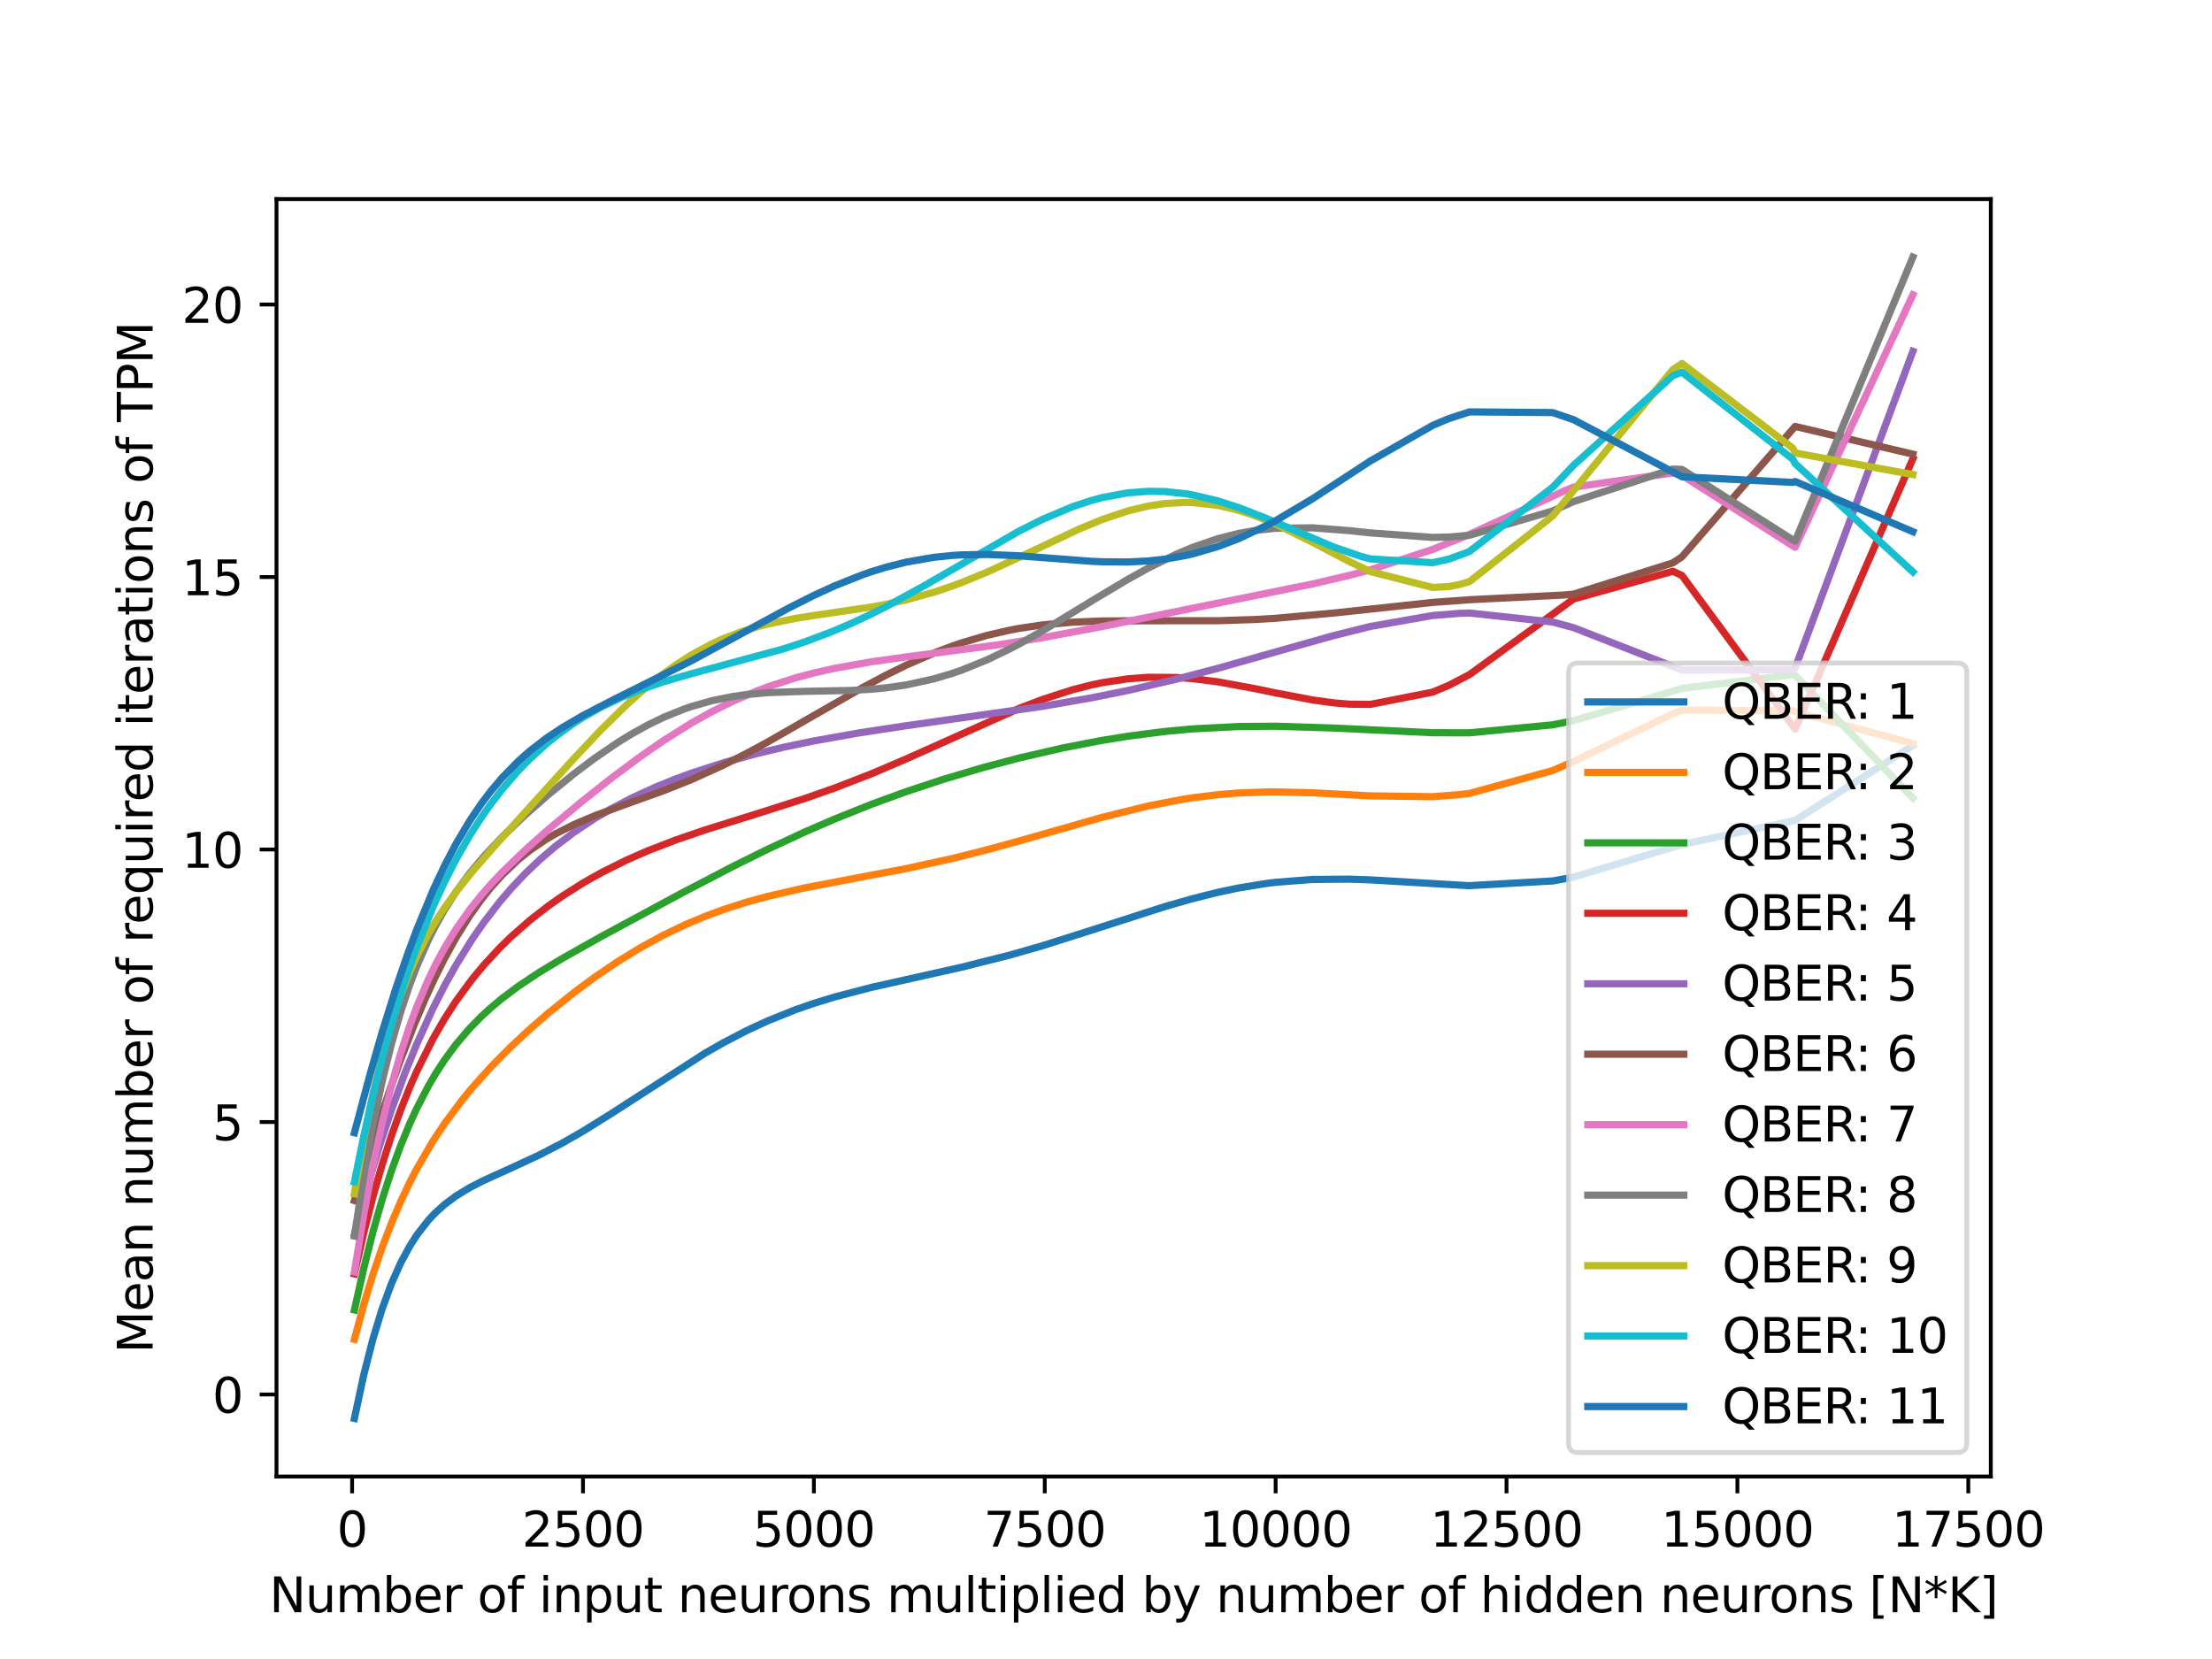 <?xml version="1.0" encoding="utf-8" standalone="no"?>
<!DOCTYPE svg PUBLIC "-//W3C//DTD SVG 1.1//EN"
  "http://www.w3.org/Graphics/SVG/1.1/DTD/svg11.dtd">
<svg xmlns:xlink="http://www.w3.org/1999/xlink" width="460.8pt" height="345.6pt" viewBox="0 0 460.8 345.6" xmlns="http://www.w3.org/2000/svg" version="1.1">
 <defs>
  <style type="text/css">*{stroke-linejoin: round; stroke-linecap: butt}</style>
 </defs>
 <g id="figure_1">
  <g id="patch_1">
   <path d="M 0 345.6 
L 460.8 345.6 
L 460.8 0 
L 0 0 
z
" style="fill: #ffffff"/>
  </g>
  <g id="axes_1">
   <g id="patch_2">
    <path d="M 57.6 307.584 
L 414.72 307.584 
L 414.72 41.472 
L 57.6 41.472 
z
" style="fill: #ffffff"/>
   </g>
   <g id="matplotlib.axis_1">
    <g id="xtick_1">
     <g id="line2d_1">
      <defs>
       <path id="m6488ae4b42" d="M 0 0 
L 0 3.5 
" style="stroke: #000000; stroke-width: 0.8"/>
      </defs>
      <g>
       <use xlink:href="#m6488ae4b42" x="73.352" y="307.584" style="stroke: #000000; stroke-width: 0.8"/>
      </g>
     </g>
     <g id="text_1">
      <!-- 0 -->
      <g transform="translate(70.171 322.182)scale(0.1 -0.1)">
       <defs>
        <path id="DejaVuSans-30" d="M 2034 4250 
Q 1547 4250 1301 3770 
Q 1056 3291 1056 2328 
Q 1056 1369 1301 889 
Q 1547 409 2034 409 
Q 2525 409 2770 889 
Q 3016 1369 3016 2328 
Q 3016 3291 2770 3770 
Q 2525 4250 2034 4250 
z
M 2034 4750 
Q 2819 4750 3233 4129 
Q 3647 3509 3647 2328 
Q 3647 1150 3233 529 
Q 2819 -91 2034 -91 
Q 1250 -91 836 529 
Q 422 1150 422 2328 
Q 422 3509 836 4129 
Q 1250 4750 2034 4750 
z
" transform="scale(0.016)"/>
       </defs>
       <use xlink:href="#DejaVuSans-30"/>
      </g>
     </g>
    </g>
    <g id="xtick_2">
     <g id="line2d_2">
      <g>
       <use xlink:href="#m6488ae4b42" x="121.449" y="307.584" style="stroke: #000000; stroke-width: 0.8"/>
      </g>
     </g>
     <g id="text_2">
      <!-- 2500 -->
      <g transform="translate(108.724 322.182)scale(0.1 -0.1)">
       <defs>
        <path id="DejaVuSans-32" d="M 1228 531 
L 3431 531 
L 3431 0 
L 469 0 
L 469 531 
Q 828 903 1448 1529 
Q 2069 2156 2228 2338 
Q 2531 2678 2651 2914 
Q 2772 3150 2772 3378 
Q 2772 3750 2511 3984 
Q 2250 4219 1831 4219 
Q 1534 4219 1204 4116 
Q 875 4013 500 3803 
L 500 4441 
Q 881 4594 1212 4672 
Q 1544 4750 1819 4750 
Q 2544 4750 2975 4387 
Q 3406 4025 3406 3419 
Q 3406 3131 3298 2873 
Q 3191 2616 2906 2266 
Q 2828 2175 2409 1742 
Q 1991 1309 1228 531 
z
" transform="scale(0.016)"/>
        <path id="DejaVuSans-35" d="M 691 4666 
L 3169 4666 
L 3169 4134 
L 1269 4134 
L 1269 2991 
Q 1406 3038 1543 3061 
Q 1681 3084 1819 3084 
Q 2600 3084 3056 2656 
Q 3513 2228 3513 1497 
Q 3513 744 3044 326 
Q 2575 -91 1722 -91 
Q 1428 -91 1123 -41 
Q 819 9 494 109 
L 494 744 
Q 775 591 1075 516 
Q 1375 441 1709 441 
Q 2250 441 2565 725 
Q 2881 1009 2881 1497 
Q 2881 1984 2565 2268 
Q 2250 2553 1709 2553 
Q 1456 2553 1204 2497 
Q 953 2441 691 2322 
L 691 4666 
z
" transform="scale(0.016)"/>
       </defs>
       <use xlink:href="#DejaVuSans-32"/>
       <use xlink:href="#DejaVuSans-35" x="63.623"/>
       <use xlink:href="#DejaVuSans-30" x="127.246"/>
       <use xlink:href="#DejaVuSans-30" x="190.869"/>
      </g>
     </g>
    </g>
    <g id="xtick_3">
     <g id="line2d_3">
      <g>
       <use xlink:href="#m6488ae4b42" x="169.546" y="307.584" style="stroke: #000000; stroke-width: 0.8"/>
      </g>
     </g>
     <g id="text_3">
      <!-- 5000 -->
      <g transform="translate(156.821 322.182)scale(0.1 -0.1)">
       <use xlink:href="#DejaVuSans-35"/>
       <use xlink:href="#DejaVuSans-30" x="63.623"/>
       <use xlink:href="#DejaVuSans-30" x="127.246"/>
       <use xlink:href="#DejaVuSans-30" x="190.869"/>
      </g>
     </g>
    </g>
    <g id="xtick_4">
     <g id="line2d_4">
      <g>
       <use xlink:href="#m6488ae4b42" x="217.643" y="307.584" style="stroke: #000000; stroke-width: 0.8"/>
      </g>
     </g>
     <g id="text_4">
      <!-- 7500 -->
      <g transform="translate(204.918 322.182)scale(0.1 -0.1)">
       <defs>
        <path id="DejaVuSans-37" d="M 525 4666 
L 3525 4666 
L 3525 4397 
L 1831 0 
L 1172 0 
L 2766 4134 
L 525 4134 
L 525 4666 
z
" transform="scale(0.016)"/>
       </defs>
       <use xlink:href="#DejaVuSans-37"/>
       <use xlink:href="#DejaVuSans-35" x="63.623"/>
       <use xlink:href="#DejaVuSans-30" x="127.246"/>
       <use xlink:href="#DejaVuSans-30" x="190.869"/>
      </g>
     </g>
    </g>
    <g id="xtick_5">
     <g id="line2d_5">
      <g>
       <use xlink:href="#m6488ae4b42" x="265.74" y="307.584" style="stroke: #000000; stroke-width: 0.8"/>
      </g>
     </g>
     <g id="text_5">
      <!-- 10000 -->
      <g transform="translate(249.833 322.182)scale(0.1 -0.1)">
       <defs>
        <path id="DejaVuSans-31" d="M 794 531 
L 1825 531 
L 1825 4091 
L 703 3866 
L 703 4441 
L 1819 4666 
L 2450 4666 
L 2450 531 
L 3481 531 
L 3481 0 
L 794 0 
L 794 531 
z
" transform="scale(0.016)"/>
       </defs>
       <use xlink:href="#DejaVuSans-31"/>
       <use xlink:href="#DejaVuSans-30" x="63.623"/>
       <use xlink:href="#DejaVuSans-30" x="127.246"/>
       <use xlink:href="#DejaVuSans-30" x="190.869"/>
       <use xlink:href="#DejaVuSans-30" x="254.492"/>
      </g>
     </g>
    </g>
    <g id="xtick_6">
     <g id="line2d_6">
      <g>
       <use xlink:href="#m6488ae4b42" x="313.837" y="307.584" style="stroke: #000000; stroke-width: 0.8"/>
      </g>
     </g>
     <g id="text_6">
      <!-- 12500 -->
      <g transform="translate(297.93 322.182)scale(0.1 -0.1)">
       <use xlink:href="#DejaVuSans-31"/>
       <use xlink:href="#DejaVuSans-32" x="63.623"/>
       <use xlink:href="#DejaVuSans-35" x="127.246"/>
       <use xlink:href="#DejaVuSans-30" x="190.869"/>
       <use xlink:href="#DejaVuSans-30" x="254.492"/>
      </g>
     </g>
    </g>
    <g id="xtick_7">
     <g id="line2d_7">
      <g>
       <use xlink:href="#m6488ae4b42" x="361.934" y="307.584" style="stroke: #000000; stroke-width: 0.8"/>
      </g>
     </g>
     <g id="text_7">
      <!-- 15000 -->
      <g transform="translate(346.027 322.182)scale(0.1 -0.1)">
       <use xlink:href="#DejaVuSans-31"/>
       <use xlink:href="#DejaVuSans-35" x="63.623"/>
       <use xlink:href="#DejaVuSans-30" x="127.246"/>
       <use xlink:href="#DejaVuSans-30" x="190.869"/>
       <use xlink:href="#DejaVuSans-30" x="254.492"/>
      </g>
     </g>
    </g>
    <g id="xtick_8">
     <g id="line2d_8">
      <g>
       <use xlink:href="#m6488ae4b42" x="410.031" y="307.584" style="stroke: #000000; stroke-width: 0.8"/>
      </g>
     </g>
     <g id="text_8">
      <!-- 17500 -->
      <g transform="translate(394.124 322.182)scale(0.1 -0.1)">
       <use xlink:href="#DejaVuSans-31"/>
       <use xlink:href="#DejaVuSans-37" x="63.623"/>
       <use xlink:href="#DejaVuSans-35" x="127.246"/>
       <use xlink:href="#DejaVuSans-30" x="190.869"/>
       <use xlink:href="#DejaVuSans-30" x="254.492"/>
      </g>
     </g>
    </g>
    <g id="text_9">
     <!-- Number of input neurons multiplied by number of hidden neurons [N*K] -->
     <g transform="translate(56.103 335.861)scale(0.1 -0.1)">
      <defs>
       <path id="DejaVuSans-4e" d="M 628 4666 
L 1478 4666 
L 3547 763 
L 3547 4666 
L 4159 4666 
L 4159 0 
L 3309 0 
L 1241 3903 
L 1241 0 
L 628 0 
L 628 4666 
z
" transform="scale(0.016)"/>
       <path id="DejaVuSans-75" d="M 544 1381 
L 544 3500 
L 1119 3500 
L 1119 1403 
Q 1119 906 1312 657 
Q 1506 409 1894 409 
Q 2359 409 2629 706 
Q 2900 1003 2900 1516 
L 2900 3500 
L 3475 3500 
L 3475 0 
L 2900 0 
L 2900 538 
Q 2691 219 2414 64 
Q 2138 -91 1772 -91 
Q 1169 -91 856 284 
Q 544 659 544 1381 
z
M 1991 3584 
L 1991 3584 
z
" transform="scale(0.016)"/>
       <path id="DejaVuSans-6d" d="M 3328 2828 
Q 3544 3216 3844 3400 
Q 4144 3584 4550 3584 
Q 5097 3584 5394 3201 
Q 5691 2819 5691 2113 
L 5691 0 
L 5113 0 
L 5113 2094 
Q 5113 2597 4934 2840 
Q 4756 3084 4391 3084 
Q 3944 3084 3684 2787 
Q 3425 2491 3425 1978 
L 3425 0 
L 2847 0 
L 2847 2094 
Q 2847 2600 2669 2842 
Q 2491 3084 2119 3084 
Q 1678 3084 1418 2786 
Q 1159 2488 1159 1978 
L 1159 0 
L 581 0 
L 581 3500 
L 1159 3500 
L 1159 2956 
Q 1356 3278 1631 3431 
Q 1906 3584 2284 3584 
Q 2666 3584 2933 3390 
Q 3200 3197 3328 2828 
z
" transform="scale(0.016)"/>
       <path id="DejaVuSans-62" d="M 3116 1747 
Q 3116 2381 2855 2742 
Q 2594 3103 2138 3103 
Q 1681 3103 1420 2742 
Q 1159 2381 1159 1747 
Q 1159 1113 1420 752 
Q 1681 391 2138 391 
Q 2594 391 2855 752 
Q 3116 1113 3116 1747 
z
M 1159 2969 
Q 1341 3281 1617 3432 
Q 1894 3584 2278 3584 
Q 2916 3584 3314 3078 
Q 3713 2572 3713 1747 
Q 3713 922 3314 415 
Q 2916 -91 2278 -91 
Q 1894 -91 1617 61 
Q 1341 213 1159 525 
L 1159 0 
L 581 0 
L 581 4863 
L 1159 4863 
L 1159 2969 
z
" transform="scale(0.016)"/>
       <path id="DejaVuSans-65" d="M 3597 1894 
L 3597 1613 
L 953 1613 
Q 991 1019 1311 708 
Q 1631 397 2203 397 
Q 2534 397 2845 478 
Q 3156 559 3463 722 
L 3463 178 
Q 3153 47 2828 -22 
Q 2503 -91 2169 -91 
Q 1331 -91 842 396 
Q 353 884 353 1716 
Q 353 2575 817 3079 
Q 1281 3584 2069 3584 
Q 2775 3584 3186 3129 
Q 3597 2675 3597 1894 
z
M 3022 2063 
Q 3016 2534 2758 2815 
Q 2500 3097 2075 3097 
Q 1594 3097 1305 2825 
Q 1016 2553 972 2059 
L 3022 2063 
z
" transform="scale(0.016)"/>
       <path id="DejaVuSans-72" d="M 2631 2963 
Q 2534 3019 2420 3045 
Q 2306 3072 2169 3072 
Q 1681 3072 1420 2755 
Q 1159 2438 1159 1844 
L 1159 0 
L 581 0 
L 581 3500 
L 1159 3500 
L 1159 2956 
Q 1341 3275 1631 3429 
Q 1922 3584 2338 3584 
Q 2397 3584 2469 3576 
Q 2541 3569 2628 3553 
L 2631 2963 
z
" transform="scale(0.016)"/>
       <path id="DejaVuSans-20" transform="scale(0.016)"/>
       <path id="DejaVuSans-6f" d="M 1959 3097 
Q 1497 3097 1228 2736 
Q 959 2375 959 1747 
Q 959 1119 1226 758 
Q 1494 397 1959 397 
Q 2419 397 2687 759 
Q 2956 1122 2956 1747 
Q 2956 2369 2687 2733 
Q 2419 3097 1959 3097 
z
M 1959 3584 
Q 2709 3584 3137 3096 
Q 3566 2609 3566 1747 
Q 3566 888 3137 398 
Q 2709 -91 1959 -91 
Q 1206 -91 779 398 
Q 353 888 353 1747 
Q 353 2609 779 3096 
Q 1206 3584 1959 3584 
z
" transform="scale(0.016)"/>
       <path id="DejaVuSans-66" d="M 2375 4863 
L 2375 4384 
L 1825 4384 
Q 1516 4384 1395 4259 
Q 1275 4134 1275 3809 
L 1275 3500 
L 2222 3500 
L 2222 3053 
L 1275 3053 
L 1275 0 
L 697 0 
L 697 3053 
L 147 3053 
L 147 3500 
L 697 3500 
L 697 3744 
Q 697 4328 969 4595 
Q 1241 4863 1831 4863 
L 2375 4863 
z
" transform="scale(0.016)"/>
       <path id="DejaVuSans-69" d="M 603 3500 
L 1178 3500 
L 1178 0 
L 603 0 
L 603 3500 
z
M 603 4863 
L 1178 4863 
L 1178 4134 
L 603 4134 
L 603 4863 
z
" transform="scale(0.016)"/>
       <path id="DejaVuSans-6e" d="M 3513 2113 
L 3513 0 
L 2938 0 
L 2938 2094 
Q 2938 2591 2744 2837 
Q 2550 3084 2163 3084 
Q 1697 3084 1428 2787 
Q 1159 2491 1159 1978 
L 1159 0 
L 581 0 
L 581 3500 
L 1159 3500 
L 1159 2956 
Q 1366 3272 1645 3428 
Q 1925 3584 2291 3584 
Q 2894 3584 3203 3211 
Q 3513 2838 3513 2113 
z
" transform="scale(0.016)"/>
       <path id="DejaVuSans-70" d="M 1159 525 
L 1159 -1331 
L 581 -1331 
L 581 3500 
L 1159 3500 
L 1159 2969 
Q 1341 3281 1617 3432 
Q 1894 3584 2278 3584 
Q 2916 3584 3314 3078 
Q 3713 2572 3713 1747 
Q 3713 922 3314 415 
Q 2916 -91 2278 -91 
Q 1894 -91 1617 61 
Q 1341 213 1159 525 
z
M 3116 1747 
Q 3116 2381 2855 2742 
Q 2594 3103 2138 3103 
Q 1681 3103 1420 2742 
Q 1159 2381 1159 1747 
Q 1159 1113 1420 752 
Q 1681 391 2138 391 
Q 2594 391 2855 752 
Q 3116 1113 3116 1747 
z
" transform="scale(0.016)"/>
       <path id="DejaVuSans-74" d="M 1172 4494 
L 1172 3500 
L 2356 3500 
L 2356 3053 
L 1172 3053 
L 1172 1153 
Q 1172 725 1289 603 
Q 1406 481 1766 481 
L 2356 481 
L 2356 0 
L 1766 0 
Q 1100 0 847 248 
Q 594 497 594 1153 
L 594 3053 
L 172 3053 
L 172 3500 
L 594 3500 
L 594 4494 
L 1172 4494 
z
" transform="scale(0.016)"/>
       <path id="DejaVuSans-73" d="M 2834 3397 
L 2834 2853 
Q 2591 2978 2328 3040 
Q 2066 3103 1784 3103 
Q 1356 3103 1142 2972 
Q 928 2841 928 2578 
Q 928 2378 1081 2264 
Q 1234 2150 1697 2047 
L 1894 2003 
Q 2506 1872 2764 1633 
Q 3022 1394 3022 966 
Q 3022 478 2636 193 
Q 2250 -91 1575 -91 
Q 1294 -91 989 -36 
Q 684 19 347 128 
L 347 722 
Q 666 556 975 473 
Q 1284 391 1588 391 
Q 1994 391 2212 530 
Q 2431 669 2431 922 
Q 2431 1156 2273 1281 
Q 2116 1406 1581 1522 
L 1381 1569 
Q 847 1681 609 1914 
Q 372 2147 372 2553 
Q 372 3047 722 3315 
Q 1072 3584 1716 3584 
Q 2034 3584 2315 3537 
Q 2597 3491 2834 3397 
z
" transform="scale(0.016)"/>
       <path id="DejaVuSans-6c" d="M 603 4863 
L 1178 4863 
L 1178 0 
L 603 0 
L 603 4863 
z
" transform="scale(0.016)"/>
       <path id="DejaVuSans-64" d="M 2906 2969 
L 2906 4863 
L 3481 4863 
L 3481 0 
L 2906 0 
L 2906 525 
Q 2725 213 2448 61 
Q 2172 -91 1784 -91 
Q 1150 -91 751 415 
Q 353 922 353 1747 
Q 353 2572 751 3078 
Q 1150 3584 1784 3584 
Q 2172 3584 2448 3432 
Q 2725 3281 2906 2969 
z
M 947 1747 
Q 947 1113 1208 752 
Q 1469 391 1925 391 
Q 2381 391 2643 752 
Q 2906 1113 2906 1747 
Q 2906 2381 2643 2742 
Q 2381 3103 1925 3103 
Q 1469 3103 1208 2742 
Q 947 2381 947 1747 
z
" transform="scale(0.016)"/>
       <path id="DejaVuSans-79" d="M 2059 -325 
Q 1816 -950 1584 -1140 
Q 1353 -1331 966 -1331 
L 506 -1331 
L 506 -850 
L 844 -850 
Q 1081 -850 1212 -737 
Q 1344 -625 1503 -206 
L 1606 56 
L 191 3500 
L 800 3500 
L 1894 763 
L 2988 3500 
L 3597 3500 
L 2059 -325 
z
" transform="scale(0.016)"/>
       <path id="DejaVuSans-68" d="M 3513 2113 
L 3513 0 
L 2938 0 
L 2938 2094 
Q 2938 2591 2744 2837 
Q 2550 3084 2163 3084 
Q 1697 3084 1428 2787 
Q 1159 2491 1159 1978 
L 1159 0 
L 581 0 
L 581 4863 
L 1159 4863 
L 1159 2956 
Q 1366 3272 1645 3428 
Q 1925 3584 2291 3584 
Q 2894 3584 3203 3211 
Q 3513 2838 3513 2113 
z
" transform="scale(0.016)"/>
       <path id="DejaVuSans-5b" d="M 550 4863 
L 1875 4863 
L 1875 4416 
L 1125 4416 
L 1125 -397 
L 1875 -397 
L 1875 -844 
L 550 -844 
L 550 4863 
z
" transform="scale(0.016)"/>
       <path id="DejaVuSans-2a" d="M 3009 3897 
L 1888 3291 
L 3009 2681 
L 2828 2375 
L 1778 3009 
L 1778 1831 
L 1422 1831 
L 1422 3009 
L 372 2375 
L 191 2681 
L 1313 3291 
L 191 3897 
L 372 4206 
L 1422 3572 
L 1422 4750 
L 1778 4750 
L 1778 3572 
L 2828 4206 
L 3009 3897 
z
" transform="scale(0.016)"/>
       <path id="DejaVuSans-4b" d="M 628 4666 
L 1259 4666 
L 1259 2694 
L 3353 4666 
L 4166 4666 
L 1850 2491 
L 4331 0 
L 3500 0 
L 1259 2247 
L 1259 0 
L 628 0 
L 628 4666 
z
" transform="scale(0.016)"/>
       <path id="DejaVuSans-5d" d="M 1947 4863 
L 1947 -844 
L 622 -844 
L 622 -397 
L 1369 -397 
L 1369 4416 
L 622 4416 
L 622 4863 
L 1947 4863 
z
" transform="scale(0.016)"/>
      </defs>
      <use xlink:href="#DejaVuSans-4e"/>
      <use xlink:href="#DejaVuSans-75" x="74.805"/>
      <use xlink:href="#DejaVuSans-6d" x="138.184"/>
      <use xlink:href="#DejaVuSans-62" x="235.596"/>
      <use xlink:href="#DejaVuSans-65" x="299.072"/>
      <use xlink:href="#DejaVuSans-72" x="360.596"/>
      <use xlink:href="#DejaVuSans-20" x="401.709"/>
      <use xlink:href="#DejaVuSans-6f" x="433.496"/>
      <use xlink:href="#DejaVuSans-66" x="494.678"/>
      <use xlink:href="#DejaVuSans-20" x="529.883"/>
      <use xlink:href="#DejaVuSans-69" x="561.67"/>
      <use xlink:href="#DejaVuSans-6e" x="589.453"/>
      <use xlink:href="#DejaVuSans-70" x="652.832"/>
      <use xlink:href="#DejaVuSans-75" x="716.309"/>
      <use xlink:href="#DejaVuSans-74" x="779.688"/>
      <use xlink:href="#DejaVuSans-20" x="818.896"/>
      <use xlink:href="#DejaVuSans-6e" x="850.684"/>
      <use xlink:href="#DejaVuSans-65" x="914.062"/>
      <use xlink:href="#DejaVuSans-75" x="975.586"/>
      <use xlink:href="#DejaVuSans-72" x="1038.965"/>
      <use xlink:href="#DejaVuSans-6f" x="1077.828"/>
      <use xlink:href="#DejaVuSans-6e" x="1139.01"/>
      <use xlink:href="#DejaVuSans-73" x="1202.389"/>
      <use xlink:href="#DejaVuSans-20" x="1254.488"/>
      <use xlink:href="#DejaVuSans-6d" x="1286.275"/>
      <use xlink:href="#DejaVuSans-75" x="1383.688"/>
      <use xlink:href="#DejaVuSans-6c" x="1447.066"/>
      <use xlink:href="#DejaVuSans-74" x="1474.85"/>
      <use xlink:href="#DejaVuSans-69" x="1514.059"/>
      <use xlink:href="#DejaVuSans-70" x="1541.842"/>
      <use xlink:href="#DejaVuSans-6c" x="1605.318"/>
      <use xlink:href="#DejaVuSans-69" x="1633.102"/>
      <use xlink:href="#DejaVuSans-65" x="1660.885"/>
      <use xlink:href="#DejaVuSans-64" x="1722.408"/>
      <use xlink:href="#DejaVuSans-20" x="1785.885"/>
      <use xlink:href="#DejaVuSans-62" x="1817.672"/>
      <use xlink:href="#DejaVuSans-79" x="1881.148"/>
      <use xlink:href="#DejaVuSans-20" x="1940.328"/>
      <use xlink:href="#DejaVuSans-6e" x="1972.115"/>
      <use xlink:href="#DejaVuSans-75" x="2035.494"/>
      <use xlink:href="#DejaVuSans-6d" x="2098.873"/>
      <use xlink:href="#DejaVuSans-62" x="2196.285"/>
      <use xlink:href="#DejaVuSans-65" x="2259.762"/>
      <use xlink:href="#DejaVuSans-72" x="2321.285"/>
      <use xlink:href="#DejaVuSans-20" x="2362.398"/>
      <use xlink:href="#DejaVuSans-6f" x="2394.186"/>
      <use xlink:href="#DejaVuSans-66" x="2455.367"/>
      <use xlink:href="#DejaVuSans-20" x="2490.572"/>
      <use xlink:href="#DejaVuSans-68" x="2522.359"/>
      <use xlink:href="#DejaVuSans-69" x="2585.738"/>
      <use xlink:href="#DejaVuSans-64" x="2613.521"/>
      <use xlink:href="#DejaVuSans-64" x="2676.998"/>
      <use xlink:href="#DejaVuSans-65" x="2740.475"/>
      <use xlink:href="#DejaVuSans-6e" x="2801.998"/>
      <use xlink:href="#DejaVuSans-20" x="2865.377"/>
      <use xlink:href="#DejaVuSans-6e" x="2897.164"/>
      <use xlink:href="#DejaVuSans-65" x="2960.543"/>
      <use xlink:href="#DejaVuSans-75" x="3022.066"/>
      <use xlink:href="#DejaVuSans-72" x="3085.445"/>
      <use xlink:href="#DejaVuSans-6f" x="3124.309"/>
      <use xlink:href="#DejaVuSans-6e" x="3185.49"/>
      <use xlink:href="#DejaVuSans-73" x="3248.869"/>
      <use xlink:href="#DejaVuSans-20" x="3300.969"/>
      <use xlink:href="#DejaVuSans-5b" x="3332.756"/>
      <use xlink:href="#DejaVuSans-4e" x="3371.77"/>
      <use xlink:href="#DejaVuSans-2a" x="3446.574"/>
      <use xlink:href="#DejaVuSans-4b" x="3496.574"/>
      <use xlink:href="#DejaVuSans-5d" x="3562.15"/>
     </g>
    </g>
   </g>
   <g id="matplotlib.axis_2">
    <g id="ytick_1">
     <g id="line2d_9">
      <defs>
       <path id="m700d45d0ad" d="M 0 0 
L -3.5 0 
" style="stroke: #000000; stroke-width: 0.8"/>
      </defs>
      <g>
       <use xlink:href="#m700d45d0ad" x="57.6" y="290.498" style="stroke: #000000; stroke-width: 0.8"/>
      </g>
     </g>
     <g id="text_10">
      <!-- 0 -->
      <g transform="translate(44.237 294.297)scale(0.1 -0.1)">
       <use xlink:href="#DejaVuSans-30"/>
      </g>
     </g>
    </g>
    <g id="ytick_2">
     <g id="line2d_10">
      <g>
       <use xlink:href="#m700d45d0ad" x="57.6" y="233.734" style="stroke: #000000; stroke-width: 0.8"/>
      </g>
     </g>
     <g id="text_11">
      <!-- 5 -->
      <g transform="translate(44.237 237.533)scale(0.1 -0.1)">
       <use xlink:href="#DejaVuSans-35"/>
      </g>
     </g>
    </g>
    <g id="ytick_3">
     <g id="line2d_11">
      <g>
       <use xlink:href="#m700d45d0ad" x="57.6" y="176.969" style="stroke: #000000; stroke-width: 0.8"/>
      </g>
     </g>
     <g id="text_12">
      <!-- 10 -->
      <g transform="translate(37.875 180.768)scale(0.1 -0.1)">
       <use xlink:href="#DejaVuSans-31"/>
       <use xlink:href="#DejaVuSans-30" x="63.623"/>
      </g>
     </g>
    </g>
    <g id="ytick_4">
     <g id="line2d_12">
      <g>
       <use xlink:href="#m700d45d0ad" x="57.6" y="120.205" style="stroke: #000000; stroke-width: 0.8"/>
      </g>
     </g>
     <g id="text_13">
      <!-- 15 -->
      <g transform="translate(37.875 124.004)scale(0.1 -0.1)">
       <use xlink:href="#DejaVuSans-31"/>
       <use xlink:href="#DejaVuSans-35" x="63.623"/>
      </g>
     </g>
    </g>
    <g id="ytick_5">
     <g id="line2d_13">
      <g>
       <use xlink:href="#m700d45d0ad" x="57.6" y="63.44" style="stroke: #000000; stroke-width: 0.8"/>
      </g>
     </g>
     <g id="text_14">
      <!-- 20 -->
      <g transform="translate(37.875 67.239)scale(0.1 -0.1)">
       <use xlink:href="#DejaVuSans-32"/>
       <use xlink:href="#DejaVuSans-30" x="63.623"/>
      </g>
     </g>
    </g>
    <g id="text_15">
     <!-- Mean number of required iterations of TPM -->
     <g transform="translate(31.795 281.894)rotate(-90)scale(0.1 -0.1)">
      <defs>
       <path id="DejaVuSans-4d" d="M 628 4666 
L 1569 4666 
L 2759 1491 
L 3956 4666 
L 4897 4666 
L 4897 0 
L 4281 0 
L 4281 4097 
L 3078 897 
L 2444 897 
L 1241 4097 
L 1241 0 
L 628 0 
L 628 4666 
z
" transform="scale(0.016)"/>
       <path id="DejaVuSans-61" d="M 2194 1759 
Q 1497 1759 1228 1600 
Q 959 1441 959 1056 
Q 959 750 1161 570 
Q 1363 391 1709 391 
Q 2188 391 2477 730 
Q 2766 1069 2766 1631 
L 2766 1759 
L 2194 1759 
z
M 3341 1997 
L 3341 0 
L 2766 0 
L 2766 531 
Q 2569 213 2275 61 
Q 1981 -91 1556 -91 
Q 1019 -91 701 211 
Q 384 513 384 1019 
Q 384 1609 779 1909 
Q 1175 2209 1959 2209 
L 2766 2209 
L 2766 2266 
Q 2766 2663 2505 2880 
Q 2244 3097 1772 3097 
Q 1472 3097 1187 3025 
Q 903 2953 641 2809 
L 641 3341 
Q 956 3463 1253 3523 
Q 1550 3584 1831 3584 
Q 2591 3584 2966 3190 
Q 3341 2797 3341 1997 
z
" transform="scale(0.016)"/>
       <path id="DejaVuSans-71" d="M 947 1747 
Q 947 1113 1208 752 
Q 1469 391 1925 391 
Q 2381 391 2643 752 
Q 2906 1113 2906 1747 
Q 2906 2381 2643 2742 
Q 2381 3103 1925 3103 
Q 1469 3103 1208 2742 
Q 947 2381 947 1747 
z
M 2906 525 
Q 2725 213 2448 61 
Q 2172 -91 1784 -91 
Q 1150 -91 751 415 
Q 353 922 353 1747 
Q 353 2572 751 3078 
Q 1150 3584 1784 3584 
Q 2172 3584 2448 3432 
Q 2725 3281 2906 2969 
L 2906 3500 
L 3481 3500 
L 3481 -1331 
L 2906 -1331 
L 2906 525 
z
" transform="scale(0.016)"/>
       <path id="DejaVuSans-54" d="M -19 4666 
L 3928 4666 
L 3928 4134 
L 2272 4134 
L 2272 0 
L 1638 0 
L 1638 4134 
L -19 4134 
L -19 4666 
z
" transform="scale(0.016)"/>
       <path id="DejaVuSans-50" d="M 1259 4147 
L 1259 2394 
L 2053 2394 
Q 2494 2394 2734 2622 
Q 2975 2850 2975 3272 
Q 2975 3691 2734 3919 
Q 2494 4147 2053 4147 
L 1259 4147 
z
M 628 4666 
L 2053 4666 
Q 2838 4666 3239 4311 
Q 3641 3956 3641 3272 
Q 3641 2581 3239 2228 
Q 2838 1875 2053 1875 
L 1259 1875 
L 1259 0 
L 628 0 
L 628 4666 
z
" transform="scale(0.016)"/>
      </defs>
      <use xlink:href="#DejaVuSans-4d"/>
      <use xlink:href="#DejaVuSans-65" x="86.279"/>
      <use xlink:href="#DejaVuSans-61" x="147.803"/>
      <use xlink:href="#DejaVuSans-6e" x="209.082"/>
      <use xlink:href="#DejaVuSans-20" x="272.461"/>
      <use xlink:href="#DejaVuSans-6e" x="304.248"/>
      <use xlink:href="#DejaVuSans-75" x="367.627"/>
      <use xlink:href="#DejaVuSans-6d" x="431.006"/>
      <use xlink:href="#DejaVuSans-62" x="528.418"/>
      <use xlink:href="#DejaVuSans-65" x="591.895"/>
      <use xlink:href="#DejaVuSans-72" x="653.418"/>
      <use xlink:href="#DejaVuSans-20" x="694.531"/>
      <use xlink:href="#DejaVuSans-6f" x="726.318"/>
      <use xlink:href="#DejaVuSans-66" x="787.5"/>
      <use xlink:href="#DejaVuSans-20" x="822.705"/>
      <use xlink:href="#DejaVuSans-72" x="854.492"/>
      <use xlink:href="#DejaVuSans-65" x="893.355"/>
      <use xlink:href="#DejaVuSans-71" x="954.879"/>
      <use xlink:href="#DejaVuSans-75" x="1018.355"/>
      <use xlink:href="#DejaVuSans-69" x="1081.734"/>
      <use xlink:href="#DejaVuSans-72" x="1109.518"/>
      <use xlink:href="#DejaVuSans-65" x="1148.381"/>
      <use xlink:href="#DejaVuSans-64" x="1209.904"/>
      <use xlink:href="#DejaVuSans-20" x="1273.381"/>
      <use xlink:href="#DejaVuSans-69" x="1305.168"/>
      <use xlink:href="#DejaVuSans-74" x="1332.951"/>
      <use xlink:href="#DejaVuSans-65" x="1372.16"/>
      <use xlink:href="#DejaVuSans-72" x="1433.684"/>
      <use xlink:href="#DejaVuSans-61" x="1474.797"/>
      <use xlink:href="#DejaVuSans-74" x="1536.076"/>
      <use xlink:href="#DejaVuSans-69" x="1575.285"/>
      <use xlink:href="#DejaVuSans-6f" x="1603.068"/>
      <use xlink:href="#DejaVuSans-6e" x="1664.25"/>
      <use xlink:href="#DejaVuSans-73" x="1727.629"/>
      <use xlink:href="#DejaVuSans-20" x="1779.729"/>
      <use xlink:href="#DejaVuSans-6f" x="1811.516"/>
      <use xlink:href="#DejaVuSans-66" x="1872.697"/>
      <use xlink:href="#DejaVuSans-20" x="1907.902"/>
      <use xlink:href="#DejaVuSans-54" x="1939.689"/>
      <use xlink:href="#DejaVuSans-50" x="2000.773"/>
      <use xlink:href="#DejaVuSans-4d" x="2061.076"/>
     </g>
    </g>
   </g>
   <g id="line2d_14">
    <path d="M 73.833 295.488 
L 75.757 286.497 
L 75.757 286.497 
L 77.68 278.961 
L 77.68 278.961 
L 79.604 272.673 
L 79.604 272.673 
L 81.528 267.45 
L 81.528 267.45 
L 83.452 263.129 
L 83.452 263.129 
L 85.376 259.564 
L 85.376 259.564 
L 86.819 257.31 
L 86.819 257.31 
L 89.224 254.21 
L 89.224 254.21 
L 90.667 252.676 
L 90.667 252.676 
L 92.591 250.934 
L 92.591 250.934 
L 94.995 249.14 
L 94.995 249.14 
L 97.881 247.388 
L 97.881 247.388 
L 100.767 245.911 
L 100.767 245.911 
L 106.539 243.294 
L 106.539 243.294 
L 112.31 240.619 
L 117.12 238.13 
L 117.12 238.13 
L 121.449 235.653 
L 127.22 232.059 
L 127.22 232.059 
L 146.94 219.358 
L 146.94 219.358 
L 150.788 217.168 
L 150.788 217.168 
L 155.598 214.669 
L 155.598 214.669 
L 159.926 212.664 
L 159.926 212.664 
L 165.698 210.347 
L 165.698 210.347 
L 169.546 209.013 
L 169.546 209.013 
L 173.874 207.687 
L 173.874 207.687 
L 181.57 205.683 
L 181.57 205.683 
L 192.151 203.315 
L 192.151 203.315 
L 200.328 201.486 
L 200.328 201.486 
L 210.428 198.943 
L 210.428 198.943 
L 217.162 197.013 
L 217.162 197.013 
L 228.705 193.349 
L 228.705 193.349 
L 242.653 188.861 
L 242.653 188.861 
L 248.425 187.207 
L 248.425 187.207 
L 253.715 185.886 
L 253.715 185.886 
L 258.044 184.977 
L 258.044 184.977 
L 263.816 184.038 
L 263.816 184.038 
L 265.74 183.798 
L 273.435 183.203 
L 273.435 183.203 
L 281.131 183.142 
L 281.131 183.142 
L 285.459 183.294 
L 305.66 184.481 
L 305.66 184.481 
L 306.141 184.495 
L 323.456 183.517 
L 323.456 183.517 
L 327.785 182.727 
L 350.39 175.927 
L 373.958 170.894 
L 398.487 155.307 
L 398.487 155.307 
" clip-path="url(#pda65bee0b4)" style="fill: none; stroke: #1f77b4; stroke-width: 1.5; stroke-linecap: square"/>
   </g>
   <g id="line2d_15">
    <path d="M 73.833 279.023 
L 75.757 271.865 
L 75.757 271.865 
L 77.68 265.519 
L 77.68 265.519 
L 79.604 259.877 
L 79.604 259.877 
L 81.528 254.845 
L 81.528 254.845 
L 83.452 250.338 
L 83.452 250.338 
L 85.376 246.283 
L 85.376 246.283 
L 86.819 243.498 
L 86.819 243.498 
L 90.186 237.715 
L 90.186 237.715 
L 92.591 234.086 
L 92.591 234.086 
L 96.438 228.942 
L 96.438 228.942 
L 98.362 226.612 
L 98.362 226.612 
L 102.21 222.324 
L 102.21 222.324 
L 106.539 217.956 
L 106.539 217.956 
L 110.386 214.382 
L 110.386 214.382 
L 114.234 211.043 
L 114.234 211.043 
L 119.525 206.792 
L 119.525 206.792 
L 123.854 203.592 
L 123.854 203.592 
L 128.663 200.331 
L 128.663 200.331 
L 133.473 197.389 
L 133.473 197.389 
L 138.283 194.772 
L 138.283 194.772 
L 142.611 192.695 
L 142.611 192.695 
L 146.94 190.871 
L 146.94 190.871 
L 150.788 189.45 
L 150.788 189.45 
L 155.598 187.913 
L 155.598 187.913 
L 159.926 186.727 
L 159.926 186.727 
L 167.622 184.966 
L 177.241 183.122 
L 177.241 183.122 
L 188.784 180.938 
L 188.784 180.938 
L 198.404 178.836 
L 198.404 178.836 
L 205.618 177.025 
L 205.618 177.025 
L 212.352 175.178 
L 229.667 170.245 
L 229.667 170.245 
L 239.286 167.873 
L 239.286 167.873 
L 246.501 166.493 
L 246.501 166.493 
L 248.425 166.195 
L 248.425 166.195 
L 253.715 165.545 
L 253.715 165.545 
L 258.044 165.197 
L 258.044 165.197 
L 263.816 164.982 
L 263.816 164.982 
L 265.74 164.969 
L 273.435 165.149 
L 273.435 165.149 
L 285.459 165.794 
L 298.446 165.964 
L 304.217 165.52 
L 304.217 165.52 
L 306.141 165.274 
L 323.456 160.511 
L 323.456 160.511 
L 327.785 158.64 
L 348.466 148.674 
L 348.466 148.674 
L 350.39 147.929 
L 373.477 148.039 
L 373.477 148.039 
L 373.958 148.251 
L 398.487 154.9 
L 398.487 154.9 
" clip-path="url(#pda65bee0b4)" style="fill: none; stroke: #ff7f0e; stroke-width: 1.5; stroke-linecap: square"/>
   </g>
   <g id="line2d_16">
    <path d="M 73.833 272.893 
L 75.757 264.277 
L 75.757 264.277 
L 77.68 256.652 
L 77.68 256.652 
L 79.604 249.909 
L 79.604 249.909 
L 81.528 243.949 
L 81.528 243.949 
L 83.452 238.682 
L 83.452 238.682 
L 85.376 234.026 
L 85.376 234.026 
L 86.819 230.89 
L 86.819 230.89 
L 89.224 226.258 
L 89.224 226.258 
L 90.667 223.793 
L 90.667 223.793 
L 92.591 220.827 
L 92.591 220.827 
L 94.995 217.562 
L 94.995 217.562 
L 97.881 214.186 
L 97.881 214.186 
L 100.286 211.738 
L 100.286 211.738 
L 102.21 209.974 
L 102.21 209.974 
L 104.615 207.968 
L 104.615 207.968 
L 107.982 205.451 
L 107.982 205.451 
L 112.31 202.571 
L 117.12 199.666 
L 117.12 199.666 
L 125.296 195.074 
L 125.296 195.074 
L 142.13 185.993 
L 142.13 185.993 
L 152.712 180.48 
L 152.712 180.48 
L 159.926 176.908 
L 159.926 176.908 
L 167.622 173.328 
L 173.874 170.618 
L 173.874 170.618 
L 181.57 167.54 
L 181.57 167.54 
L 188.784 164.91 
L 188.784 164.91 
L 196.48 162.363 
L 204.656 159.933 
L 204.656 159.933 
L 212.352 157.896 
L 221.49 155.793 
L 221.49 155.793 
L 229.186 154.304 
L 234.958 153.368 
L 234.958 153.368 
L 242.653 152.38 
L 242.653 152.38 
L 248.425 151.843 
L 248.425 151.843 
L 258.044 151.345 
L 258.044 151.345 
L 265.74 151.283 
L 277.764 151.66 
L 277.764 151.66 
L 298.446 152.641 
L 298.446 152.641 
L 306.141 152.66 
L 323.456 150.995 
L 323.456 150.995 
L 327.785 150.127 
L 350.39 143.414 
L 373.477 140.545 
L 373.477 140.545 
L 373.958 140.66 
L 398.487 166.254 
L 398.487 166.254 
" clip-path="url(#pda65bee0b4)" style="fill: none; stroke: #2ca02c; stroke-width: 1.5; stroke-linecap: square"/>
   </g>
   <g id="line2d_17">
    <path d="M 73.833 265.38 
L 75.757 256.883 
L 75.757 256.883 
L 77.68 249.335 
L 77.68 249.335 
L 79.604 242.617 
L 79.604 242.617 
L 81.528 236.626 
L 81.528 236.626 
L 83.452 231.269 
L 83.452 231.269 
L 85.376 226.465 
L 85.376 226.465 
L 86.819 223.183 
L 86.819 223.183 
L 90.186 216.432 
L 90.186 216.432 
L 92.591 212.265 
L 92.591 212.265 
L 94.995 208.548 
L 94.995 208.548 
L 98.362 203.969 
L 98.362 203.969 
L 100.767 201.067 
L 100.767 201.067 
L 104.134 197.429 
L 104.134 197.429 
L 106.539 195.087 
L 106.539 195.087 
L 110.386 191.71 
L 110.386 191.71 
L 114.234 188.717 
L 114.234 188.717 
L 117.12 186.689 
L 117.12 186.689 
L 121.449 183.947 
L 125.296 181.775 
L 125.296 181.775 
L 130.587 179.142 
L 130.587 179.142 
L 134.916 177.247 
L 134.916 177.247 
L 140.688 175.013 
L 140.688 175.013 
L 146.94 172.872 
L 146.94 172.872 
L 157.521 169.57 
L 157.521 169.57 
L 167.622 166.353 
L 173.874 164.162 
L 173.874 164.162 
L 181.57 161.176 
L 181.57 161.176 
L 188.784 158.096 
L 188.784 158.096 
L 212.352 147.553 
L 217.162 145.712 
L 217.162 145.712 
L 223.414 143.694 
L 223.414 143.694 
L 227.262 142.709 
L 227.262 142.709 
L 229.667 142.203 
L 229.667 142.203 
L 234.958 141.408 
L 234.958 141.408 
L 239.286 141.091 
L 239.286 141.091 
L 245.058 141.127 
L 245.058 141.127 
L 248.425 141.371 
L 248.425 141.371 
L 253.715 142.041 
L 253.715 142.041 
L 261.411 143.453 
L 261.411 143.453 
L 265.74 144.35 
L 273.435 145.816 
L 273.435 145.816 
L 277.764 146.413 
L 277.764 146.413 
L 281.131 146.69 
L 281.131 146.69 
L 285.459 146.738 
L 298.446 144.183 
L 298.446 144.183 
L 301.812 142.774 
L 301.812 142.774 
L 306.141 140.517 
L 327.785 124.786 
L 348.466 119.012 
L 348.466 119.012 
L 350.39 119.892 
L 373.958 151.891 
L 398.487 95.571 
L 398.487 95.571 
" clip-path="url(#pda65bee0b4)" style="fill: none; stroke: #d62728; stroke-width: 1.5; stroke-linecap: square"/>
   </g>
   <g id="line2d_18">
    <path d="M 73.833 257.052 
L 76.719 246.471 
L 76.719 246.471 
L 79.123 238.511 
L 79.123 238.511 
L 81.528 231.259 
L 81.528 231.259 
L 84.414 223.404 
L 84.414 223.404 
L 86.819 217.497 
L 86.819 217.497 
L 90.186 210.098 
L 90.186 210.098 
L 92.591 205.371 
L 92.591 205.371 
L 94.995 201.06 
L 94.995 201.06 
L 98.362 195.651 
L 98.362 195.651 
L 100.767 192.186 
L 100.767 192.186 
L 104.134 187.829 
L 104.134 187.829 
L 106.539 185.03 
L 106.539 185.03 
L 109.424 181.976 
L 109.424 181.976 
L 112.31 179.219 
L 115.677 176.333 
L 115.677 176.333 
L 119.525 173.41 
L 119.525 173.41 
L 123.854 170.53 
L 123.854 170.53 
L 127.22 168.545 
L 127.22 168.545 
L 131.549 166.269 
L 136.84 163.846 
L 136.84 163.846 
L 140.688 162.291 
L 140.688 162.291 
L 144.054 161.054 
L 144.054 161.054 
L 150.788 158.875 
L 150.788 158.875 
L 157.521 157.024 
L 157.521 157.024 
L 163.293 155.651 
L 163.293 155.651 
L 169.546 154.349 
L 169.546 154.349 
L 179.165 152.64 
L 179.165 152.64 
L 188.784 151.18 
L 188.784 151.18 
L 217.162 147.142 
L 217.162 147.142 
L 227.262 145.39 
L 227.262 145.39 
L 234.958 143.839 
L 234.958 143.839 
L 245.058 141.491 
L 245.058 141.491 
L 253.715 139.218 
L 253.715 139.218 
L 265.74 135.805 
L 277.764 132.421 
L 277.764 132.421 
L 285.459 130.503 
L 298.446 128.219 
L 298.446 128.219 
L 304.217 127.762 
L 304.217 127.762 
L 306.141 127.703 
L 323.456 129.58 
L 323.456 129.58 
L 327.785 130.746 
L 350.39 139.572 
L 373.477 139.523 
L 373.477 139.523 
L 373.958 139.169 
L 398.487 73.187 
L 398.487 73.187 
" clip-path="url(#pda65bee0b4)" style="fill: none; stroke: #9467bd; stroke-width: 1.5; stroke-linecap: square"/>
   </g>
   <g id="line2d_19">
    <path d="M 73.833 250.104 
L 77.68 237.642 
L 77.68 237.642 
L 81.047 227.492 
L 81.047 227.492 
L 83.452 220.769 
L 83.452 220.769 
L 86.338 213.336 
L 86.338 213.336 
L 88.743 207.69 
L 88.743 207.69 
L 90.667 203.535 
L 90.667 203.535 
L 92.591 199.698 
L 92.591 199.698 
L 94.995 195.338 
L 94.995 195.338 
L 97.881 190.718 
L 97.881 190.718 
L 100.286 187.346 
L 100.286 187.346 
L 102.21 184.939 
L 102.21 184.939 
L 104.615 182.264 
L 104.615 182.264 
L 107.982 179.077 
L 107.982 179.077 
L 110.386 177.149 
L 110.386 177.149 
L 113.753 174.859 
L 113.753 174.859 
L 115.677 173.73 
L 115.677 173.73 
L 119.525 171.781 
L 119.525 171.781 
L 123.854 169.945 
L 123.854 169.945 
L 129.625 167.814 
L 129.625 167.814 
L 138.283 164.7 
L 138.283 164.7 
L 144.054 162.399 
L 144.054 162.399 
L 150.788 159.343 
L 150.788 159.343 
L 155.598 156.911 
L 155.598 156.911 
L 159.926 154.569 
L 159.926 154.569 
L 169.546 149.048 
L 169.546 149.048 
L 179.646 143.266 
L 179.646 143.266 
L 184.456 140.7 
L 184.456 140.7 
L 188.784 138.565 
L 188.784 138.565 
L 195.037 135.84 
L 195.037 135.84 
L 198.404 134.572 
L 198.404 134.572 
L 200.328 133.913 
L 200.328 133.913 
L 205.618 132.354 
L 205.618 132.354 
L 210.428 131.254 
L 210.428 131.254 
L 212.352 130.894 
L 217.162 130.184 
L 217.162 130.184 
L 223.414 129.615 
L 223.414 129.615 
L 229.667 129.356 
L 229.667 129.356 
L 239.286 129.313 
L 239.286 129.313 
L 253.715 129.31 
L 253.715 129.31 
L 261.411 129.055 
L 261.411 129.055 
L 265.74 128.801 
L 277.764 127.714 
L 277.764 127.714 
L 298.446 125.495 
L 298.446 125.495 
L 306.141 124.932 
L 325.861 123.947 
L 325.861 123.947 
L 327.785 123.773 
L 348.466 117.268 
L 348.466 117.268 
L 350.39 115.984 
L 373.958 88.832 
L 398.487 94.616 
L 398.487 94.616 
" clip-path="url(#pda65bee0b4)" style="fill: none; stroke: #8c564b; stroke-width: 1.5; stroke-linecap: square"/>
   </g>
   <g id="line2d_20">
    <path d="M 73.833 264.977 
L 75.757 253.132 
L 75.757 253.132 
L 77.68 242.851 
L 77.68 242.851 
L 79.604 233.932 
L 79.604 233.932 
L 81.528 226.193 
L 81.528 226.193 
L 83.452 219.473 
L 83.452 219.473 
L 85.376 213.627 
L 85.376 213.627 
L 86.819 209.739 
L 86.819 209.739 
L 89.224 204.064 
L 89.224 204.064 
L 90.667 201.073 
L 90.667 201.073 
L 92.591 197.49 
L 92.591 197.49 
L 94.995 193.556 
L 94.995 193.556 
L 97.881 189.466 
L 97.881 189.466 
L 100.286 186.462 
L 100.286 186.462 
L 102.21 184.262 
L 102.21 184.262 
L 104.615 181.709 
L 104.615 181.709 
L 109.424 177.062 
L 109.424 177.062 
L 114.234 172.794 
L 114.234 172.794 
L 120.968 167.17 
L 120.968 167.17 
L 127.22 162.217 
L 127.22 162.217 
L 133.473 157.561 
L 133.473 157.561 
L 138.283 154.239 
L 138.283 154.239 
L 144.054 150.622 
L 144.054 150.622 
L 148.383 148.206 
L 148.383 148.206 
L 152.712 146.06 
L 152.712 146.06 
L 157.521 143.996 
L 157.521 143.996 
L 159.926 143.087 
L 159.926 143.087 
L 165.698 141.217 
L 165.698 141.217 
L 169.546 140.193 
L 169.546 140.193 
L 173.874 139.222 
L 173.874 139.222 
L 181.57 137.858 
L 181.57 137.858 
L 188.784 136.847 
L 188.784 136.847 
L 208.023 134.314 
L 208.023 134.314 
L 217.162 132.847 
L 217.162 132.847 
L 229.667 130.502 
L 229.667 130.502 
L 273.435 121.647 
L 273.435 121.647 
L 281.131 119.851 
L 281.131 119.851 
L 285.459 118.707 
L 298.446 114.458 
L 298.446 114.458 
L 305.66 111.515 
L 305.66 111.515 
L 306.141 111.306 
L 325.861 102.263 
L 325.861 102.263 
L 327.785 101.477 
L 348.466 98.54 
L 348.466 98.54 
L 350.39 99.022 
L 373.958 114.012 
L 398.487 61.422 
L 398.487 61.422 
" clip-path="url(#pda65bee0b4)" style="fill: none; stroke: #e377c2; stroke-width: 1.5; stroke-linecap: square"/>
   </g>
   <g id="line2d_21">
    <path d="M 73.833 257.488 
L 75.757 245.052 
L 75.757 245.052 
L 77.68 234.41 
L 77.68 234.41 
L 79.604 225.306 
L 79.604 225.306 
L 81.528 217.513 
L 81.528 217.513 
L 83.452 210.832 
L 83.452 210.832 
L 85.376 205.088 
L 85.376 205.088 
L 86.819 201.304 
L 86.819 201.304 
L 89.224 195.826 
L 89.224 195.826 
L 90.667 192.958 
L 90.667 192.958 
L 92.591 189.535 
L 92.591 189.535 
L 94.995 185.782 
L 94.995 185.782 
L 97.881 181.871 
L 97.881 181.871 
L 100.767 178.431 
L 100.767 178.431 
L 104.615 174.348 
L 104.615 174.348 
L 109.424 169.759 
L 109.424 169.759 
L 114.234 165.539 
L 114.234 165.539 
L 119.525 161.23 
L 119.525 161.23 
L 123.854 157.974 
L 123.854 157.974 
L 128.663 154.69 
L 128.663 154.69 
L 131.549 152.914 
L 134.916 151.046 
L 134.916 151.046 
L 138.283 149.413 
L 138.283 149.413 
L 142.611 147.666 
L 142.611 147.666 
L 144.054 147.173 
L 144.054 147.173 
L 148.383 145.948 
L 148.383 145.948 
L 152.712 145.082 
L 152.712 145.082 
L 155.598 144.68 
L 155.598 144.68 
L 159.926 144.291 
L 159.926 144.291 
L 167.622 144.023 
L 177.241 143.829 
L 177.241 143.829 
L 181.57 143.576 
L 181.57 143.576 
L 184.456 143.3 
L 184.456 143.3 
L 188.784 142.682 
L 188.784 142.682 
L 194.556 141.416 
L 194.556 141.416 
L 198.404 140.268 
L 198.404 140.268 
L 200.328 139.601 
L 200.328 139.601 
L 205.618 137.454 
L 205.618 137.454 
L 210.428 135.138 
L 210.428 135.138 
L 212.352 134.127 
L 217.162 131.427 
L 217.162 131.427 
L 228.705 124.416 
L 228.705 124.416 
L 234.958 120.686 
L 234.958 120.686 
L 239.286 118.287 
L 239.286 118.287 
L 245.058 115.451 
L 245.058 115.451 
L 248.425 114.033 
L 248.425 114.033 
L 253.715 112.213 
L 253.715 112.213 
L 258.044 111.118 
L 258.044 111.118 
L 261.411 110.514 
L 261.411 110.514 
L 265.74 110.044 
L 273.435 109.956 
L 273.435 109.956 
L 281.131 110.545 
L 281.131 110.545 
L 285.459 111.01 
L 298.446 111.948 
L 301.812 111.877 
L 301.812 111.877 
L 306.141 111.5 
L 323.456 106.438 
L 323.456 106.438 
L 327.785 104.492 
L 348.466 97.715 
L 348.466 97.715 
L 350.39 97.78 
L 373.958 112.77 
L 398.487 53.568 
L 398.487 53.568 
" clip-path="url(#pda65bee0b4)" style="fill: none; stroke: #7f7f7f; stroke-width: 1.5; stroke-linecap: square"/>
   </g>
   <g id="line2d_22">
    <path d="M 73.833 248.678 
L 75.757 237.374 
L 75.757 237.374 
L 77.68 227.849 
L 77.68 227.849 
L 79.604 219.822 
L 79.604 219.822 
L 81.528 213.046 
L 81.528 213.046 
L 83.452 207.304 
L 83.452 207.304 
L 85.376 202.41 
L 85.376 202.41 
L 86.819 199.198 
L 86.819 199.198 
L 89.224 194.546 
L 89.224 194.546 
L 90.667 192.092 
L 90.667 192.092 
L 92.591 189.126 
L 92.591 189.126 
L 94.995 185.791 
L 94.995 185.791 
L 98.362 181.589 
L 98.362 181.589 
L 103.653 175.54 
L 103.653 175.54 
L 119.525 158.05 
L 119.525 158.05 
L 125.296 151.948 
L 125.296 151.948 
L 130.587 146.767 
L 130.587 146.767 
L 133.473 144.174 
L 133.473 144.174 
L 137.321 141.017 
L 137.321 141.017 
L 140.688 138.564 
L 140.688 138.564 
L 144.054 136.41 
L 144.054 136.41 
L 148.383 134.079 
L 148.383 134.079 
L 150.788 132.989 
L 150.788 132.989 
L 154.636 131.526 
L 158.002 130.498 
L 158.002 130.498 
L 159.926 130.002 
L 159.926 130.002 
L 165.698 128.824 
L 165.698 128.824 
L 169.546 128.215 
L 169.546 128.215 
L 181.57 126.443 
L 181.57 126.443 
L 184.456 125.913 
L 184.456 125.913 
L 188.784 124.967 
L 188.784 124.967 
L 195.037 123.216 
L 195.037 123.216 
L 198.404 122.072 
L 198.404 122.072 
L 200.328 121.358 
L 200.328 121.358 
L 205.618 119.185 
L 205.618 119.185 
L 212.352 116.086 
L 224.857 110.18 
L 224.857 110.18 
L 229.667 108.203 
L 229.667 108.203 
L 234.958 106.434 
L 234.958 106.434 
L 239.286 105.397 
L 239.286 105.397 
L 242.653 104.889 
L 242.653 104.889 
L 246.982 104.656 
L 248.425 104.688 
L 248.425 104.688 
L 253.715 105.28 
L 253.715 105.28 
L 258.044 106.305 
L 258.044 106.305 
L 261.411 107.41 
L 265.74 109.174 
L 273.435 112.974 
L 273.435 112.974 
L 281.131 117.01 
L 281.131 117.01 
L 285.459 119.062 
L 298.446 122.377 
L 298.446 122.377 
L 301.812 122.188 
L 301.812 122.188 
L 304.217 121.724 
L 304.217 121.724 
L 306.141 121.144 
L 323.456 107.479 
L 323.456 107.479 
L 348.466 77.023 
L 348.466 77.023 
L 350.39 75.735 
L 373.477 93.352 
L 373.477 93.352 
L 373.958 94.359 
L 398.487 98.861 
L 398.487 98.861 
" clip-path="url(#pda65bee0b4)" style="fill: none; stroke: #bcbd22; stroke-width: 1.5; stroke-linecap: square"/>
   </g>
   <g id="line2d_23">
    <path d="M 73.833 246.216 
L 75.757 236.762 
L 75.757 236.762 
L 77.68 228.219 
L 77.68 228.219 
L 79.604 220.486 
L 79.604 220.486 
L 81.528 213.475 
L 81.528 213.475 
L 83.452 207.108 
L 83.452 207.108 
L 85.376 201.314 
L 85.376 201.314 
L 86.819 197.307 
L 86.819 197.307 
L 90.186 188.952 
L 90.186 188.952 
L 92.591 183.726 
L 92.591 183.726 
L 94.995 179.031 
L 94.995 179.031 
L 97.881 174.01 
L 97.881 174.01 
L 100.286 170.272 
L 100.286 170.272 
L 102.21 167.542 
L 102.21 167.542 
L 104.615 164.422 
L 104.615 164.422 
L 107.982 160.542 
L 107.982 160.542 
L 110.386 158.081 
L 110.386 158.081 
L 113.753 155.019 
L 113.753 155.019 
L 115.677 153.452 
L 115.677 153.452 
L 119.044 150.994 
L 119.044 150.994 
L 121.449 149.44 
L 121.449 149.44 
L 125.296 147.26 
L 125.296 147.26 
L 129.625 145.197 
L 129.625 145.197 
L 133.473 143.648 
L 133.473 143.648 
L 138.283 142.007 
L 138.283 142.007 
L 144.054 140.336 
L 144.054 140.336 
L 163.293 135.149 
L 163.293 135.149 
L 167.622 133.725 
L 167.622 133.725 
L 173.393 131.551 
L 173.393 131.551 
L 177.241 129.911 
L 177.241 129.911 
L 181.57 127.885 
L 181.57 127.885 
L 184.456 126.434 
L 184.456 126.434 
L 192.151 122.232 
L 192.151 122.232 
L 212.352 110.601 
L 212.352 110.601 
L 217.162 108.194 
L 217.162 108.194 
L 223.414 105.56 
L 223.414 105.56 
L 227.262 104.284 
L 227.262 104.284 
L 229.667 103.638 
L 229.667 103.638 
L 234.958 102.664 
L 234.958 102.664 
L 239.286 102.345 
L 239.286 102.345 
L 242.653 102.4 
L 242.653 102.4 
L 246.982 102.853 
L 246.982 102.853 
L 248.425 103.096 
L 248.425 103.096 
L 253.715 104.349 
L 253.715 104.349 
L 258.044 105.746 
L 258.044 105.746 
L 263.816 107.993 
L 263.816 107.993 
L 277.764 113.929 
L 277.764 113.929 
L 283.536 115.913 
L 283.536 115.913 
L 285.459 116.433 
L 285.459 116.433 
L 298.446 117.22 
L 298.446 117.22 
L 301.812 116.47 
L 301.812 116.47 
L 305.66 115.07 
L 305.66 115.07 
L 306.141 114.854 
L 306.141 114.854 
L 323.456 101.507 
L 323.456 101.507 
L 327.785 96.944 
L 327.785 96.944 
L 348.466 78.275 
L 348.466 78.275 
L 350.39 77.541 
L 350.39 77.541 
L 373.477 95.667 
L 373.477 95.667 
L 373.958 96.569 
L 373.958 96.569 
L 398.487 119.132 
L 398.487 119.132 
" clip-path="url(#pda65bee0b4)" style="fill: none; stroke: #17becf; stroke-width: 1.5; stroke-linecap: square"/>
   </g>
   <g id="line2d_24">
    <path d="M 73.833 235.978 
L 77.2 223.377 
L 77.2 223.377 
L 79.604 215.043 
L 79.604 215.043 
L 82.49 205.827 
L 82.49 205.827 
L 84.895 198.817 
L 84.895 198.817 
L 86.819 193.647 
L 86.819 193.647 
L 90.186 185.513 
L 90.186 185.513 
L 92.591 180.386 
L 92.591 180.386 
L 94.995 175.793 
L 94.995 175.793 
L 97.881 170.935 
L 97.881 170.935 
L 100.286 167.385 
L 100.286 167.385 
L 102.21 164.84 
L 102.21 164.84 
L 104.615 161.993 
L 104.615 161.993 
L 107.982 158.551 
L 107.982 158.551 
L 110.386 156.424 
L 110.386 156.424 
L 113.753 153.825 
L 113.753 153.825 
L 117.12 151.575 
L 117.12 151.575 
L 121.449 149.048 
L 121.449 149.048 
L 127.22 146.054 
L 127.22 146.054 
L 144.054 137.639 
L 144.054 137.639 
L 154.636 131.902 
L 154.636 131.902 
L 164.255 126.689 
L 164.255 126.689 
L 169.546 124.027 
L 169.546 124.027 
L 173.874 122.041 
L 173.874 122.041 
L 179.646 119.746 
L 179.646 119.746 
L 181.57 119.083 
L 181.57 119.083 
L 184.456 118.192 
L 184.456 118.192 
L 188.784 117.098 
L 188.784 117.098 
L 194.556 116.096 
L 194.556 116.096 
L 198.404 115.706 
L 198.404 115.706 
L 200.328 115.59 
L 200.328 115.59 
L 205.618 115.505 
L 205.618 115.505 
L 211.871 115.759 
L 211.871 115.759 
L 217.162 116.156 
L 217.162 116.156 
L 227.262 116.923 
L 227.262 116.923 
L 229.667 117.032 
L 229.667 117.032 
L 234.958 117.077 
L 234.958 117.077 
L 239.286 116.854 
L 239.286 116.854 
L 242.653 116.484 
L 242.653 116.484 
L 246.982 115.725 
L 246.982 115.725 
L 248.425 115.396 
L 248.425 115.396 
L 253.715 113.859 
L 253.715 113.859 
L 258.044 112.209 
L 258.044 112.209 
L 263.816 109.493 
L 263.816 109.493 
L 265.74 108.469 
L 265.74 108.469 
L 273.435 103.897 
L 273.435 103.897 
L 285.459 96.036 
L 285.459 96.036 
L 298.446 88.62 
L 298.446 88.62 
L 301.812 87.199 
L 301.812 87.199 
L 306.141 85.801 
L 306.141 85.801 
L 323.456 85.948 
L 323.456 85.948 
L 327.785 87.422 
L 327.785 87.422 
L 350.39 99.322 
L 350.39 99.322 
L 373.477 100.493 
L 373.477 100.493 
L 373.958 100.301 
L 373.958 100.301 
L 398.487 110.763 
L 398.487 110.763 
" clip-path="url(#pda65bee0b4)" style="fill: none; stroke: #1f77b4; stroke-width: 1.5; stroke-linecap: square"/>
   </g>
   <g id="patch_3">
    <path d="M 57.6 307.584 
L 57.6 41.472 
" style="fill: none; stroke: #000000; stroke-width: 0.8; stroke-linejoin: miter; stroke-linecap: square"/>
   </g>
   <g id="patch_4">
    <path d="M 414.72 307.584 
L 414.72 41.472 
" style="fill: none; stroke: #000000; stroke-width: 0.8; stroke-linejoin: miter; stroke-linecap: square"/>
   </g>
   <g id="patch_5">
    <path d="M 57.6 307.584 
L 414.72 307.584 
" style="fill: none; stroke: #000000; stroke-width: 0.8; stroke-linejoin: miter; stroke-linecap: square"/>
   </g>
   <g id="patch_6">
    <path d="M 57.6 41.472 
L 414.72 41.472 
" style="fill: none; stroke: #000000; stroke-width: 0.8; stroke-linejoin: miter; stroke-linecap: square"/>
   </g>
   <g id="legend_1">
    <g id="patch_7">
     <path d="M 328.761 302.584 
L 407.72 302.584 
Q 409.72 302.584 409.72 300.584 
L 409.72 140.125 
Q 409.72 138.125 407.72 138.125 
L 328.761 138.125 
Q 326.761 138.125 326.761 140.125 
L 326.761 300.584 
Q 326.761 302.584 328.761 302.584 
z
" style="fill: #ffffff; opacity: 0.8; stroke: #cccccc; stroke-linejoin: miter"/>
    </g>
    <g id="line2d_25">
     <path d="M 330.761 146.223 
L 340.761 146.223 
L 350.761 146.223 
" style="fill: none; stroke: #1f77b4; stroke-width: 1.5; stroke-linecap: square"/>
    </g>
    <g id="text_16">
     <!-- QBER: 1 -->
     <g transform="translate(358.761 149.723)scale(0.1 -0.1)">
      <defs>
       <path id="DejaVuSans-51" d="M 2522 4238 
Q 1834 4238 1429 3725 
Q 1025 3213 1025 2328 
Q 1025 1447 1429 934 
Q 1834 422 2522 422 
Q 3209 422 3611 934 
Q 4013 1447 4013 2328 
Q 4013 3213 3611 3725 
Q 3209 4238 2522 4238 
z
M 3406 84 
L 4238 -825 
L 3475 -825 
L 2784 -78 
Q 2681 -84 2626 -87 
Q 2572 -91 2522 -91 
Q 1538 -91 948 567 
Q 359 1225 359 2328 
Q 359 3434 948 4092 
Q 1538 4750 2522 4750 
Q 3503 4750 4090 4092 
Q 4678 3434 4678 2328 
Q 4678 1516 4351 937 
Q 4025 359 3406 84 
z
" transform="scale(0.016)"/>
       <path id="DejaVuSans-42" d="M 1259 2228 
L 1259 519 
L 2272 519 
Q 2781 519 3026 730 
Q 3272 941 3272 1375 
Q 3272 1813 3026 2020 
Q 2781 2228 2272 2228 
L 1259 2228 
z
M 1259 4147 
L 1259 2741 
L 2194 2741 
Q 2656 2741 2882 2914 
Q 3109 3088 3109 3444 
Q 3109 3797 2882 3972 
Q 2656 4147 2194 4147 
L 1259 4147 
z
M 628 4666 
L 2241 4666 
Q 2963 4666 3353 4366 
Q 3744 4066 3744 3513 
Q 3744 3084 3544 2831 
Q 3344 2578 2956 2516 
Q 3422 2416 3680 2098 
Q 3938 1781 3938 1306 
Q 3938 681 3513 340 
Q 3088 0 2303 0 
L 628 0 
L 628 4666 
z
" transform="scale(0.016)"/>
       <path id="DejaVuSans-45" d="M 628 4666 
L 3578 4666 
L 3578 4134 
L 1259 4134 
L 1259 2753 
L 3481 2753 
L 3481 2222 
L 1259 2222 
L 1259 531 
L 3634 531 
L 3634 0 
L 628 0 
L 628 4666 
z
" transform="scale(0.016)"/>
       <path id="DejaVuSans-52" d="M 2841 2188 
Q 3044 2119 3236 1894 
Q 3428 1669 3622 1275 
L 4263 0 
L 3584 0 
L 2988 1197 
Q 2756 1666 2539 1819 
Q 2322 1972 1947 1972 
L 1259 1972 
L 1259 0 
L 628 0 
L 628 4666 
L 2053 4666 
Q 2853 4666 3247 4331 
Q 3641 3997 3641 3322 
Q 3641 2881 3436 2590 
Q 3231 2300 2841 2188 
z
M 1259 4147 
L 1259 2491 
L 2053 2491 
Q 2509 2491 2742 2702 
Q 2975 2913 2975 3322 
Q 2975 3731 2742 3939 
Q 2509 4147 2053 4147 
L 1259 4147 
z
" transform="scale(0.016)"/>
       <path id="DejaVuSans-3a" d="M 750 794 
L 1409 794 
L 1409 0 
L 750 0 
L 750 794 
z
M 750 3309 
L 1409 3309 
L 1409 2516 
L 750 2516 
L 750 3309 
z
" transform="scale(0.016)"/>
      </defs>
      <use xlink:href="#DejaVuSans-51"/>
      <use xlink:href="#DejaVuSans-42" x="78.711"/>
      <use xlink:href="#DejaVuSans-45" x="147.314"/>
      <use xlink:href="#DejaVuSans-52" x="210.498"/>
      <use xlink:href="#DejaVuSans-3a" x="276.855"/>
      <use xlink:href="#DejaVuSans-20" x="310.547"/>
      <use xlink:href="#DejaVuSans-31" x="342.334"/>
     </g>
    </g>
    <g id="line2d_26">
     <path d="M 330.761 160.901 
L 340.761 160.901 
L 350.761 160.901 
" style="fill: none; stroke: #ff7f0e; stroke-width: 1.5; stroke-linecap: square"/>
    </g>
    <g id="text_17">
     <!-- QBER: 2 -->
     <g transform="translate(358.761 164.401)scale(0.1 -0.1)">
      <use xlink:href="#DejaVuSans-51"/>
      <use xlink:href="#DejaVuSans-42" x="78.711"/>
      <use xlink:href="#DejaVuSans-45" x="147.314"/>
      <use xlink:href="#DejaVuSans-52" x="210.498"/>
      <use xlink:href="#DejaVuSans-3a" x="276.855"/>
      <use xlink:href="#DejaVuSans-20" x="310.547"/>
      <use xlink:href="#DejaVuSans-32" x="342.334"/>
     </g>
    </g>
    <g id="line2d_27">
     <path d="M 330.761 175.579 
L 340.761 175.579 
L 350.761 175.579 
" style="fill: none; stroke: #2ca02c; stroke-width: 1.5; stroke-linecap: square"/>
    </g>
    <g id="text_18">
     <!-- QBER: 3 -->
     <g transform="translate(358.761 179.079)scale(0.1 -0.1)">
      <defs>
       <path id="DejaVuSans-33" d="M 2597 2516 
Q 3050 2419 3304 2112 
Q 3559 1806 3559 1356 
Q 3559 666 3084 287 
Q 2609 -91 1734 -91 
Q 1441 -91 1130 -33 
Q 819 25 488 141 
L 488 750 
Q 750 597 1062 519 
Q 1375 441 1716 441 
Q 2309 441 2620 675 
Q 2931 909 2931 1356 
Q 2931 1769 2642 2001 
Q 2353 2234 1838 2234 
L 1294 2234 
L 1294 2753 
L 1863 2753 
Q 2328 2753 2575 2939 
Q 2822 3125 2822 3475 
Q 2822 3834 2567 4026 
Q 2313 4219 1838 4219 
Q 1578 4219 1281 4162 
Q 984 4106 628 3988 
L 628 4550 
Q 988 4650 1302 4700 
Q 1616 4750 1894 4750 
Q 2613 4750 3031 4423 
Q 3450 4097 3450 3541 
Q 3450 3153 3228 2886 
Q 3006 2619 2597 2516 
z
" transform="scale(0.016)"/>
      </defs>
      <use xlink:href="#DejaVuSans-51"/>
      <use xlink:href="#DejaVuSans-42" x="78.711"/>
      <use xlink:href="#DejaVuSans-45" x="147.314"/>
      <use xlink:href="#DejaVuSans-52" x="210.498"/>
      <use xlink:href="#DejaVuSans-3a" x="276.855"/>
      <use xlink:href="#DejaVuSans-20" x="310.547"/>
      <use xlink:href="#DejaVuSans-33" x="342.334"/>
     </g>
    </g>
    <g id="line2d_28">
     <path d="M 330.761 190.257 
L 340.761 190.257 
L 350.761 190.257 
" style="fill: none; stroke: #d62728; stroke-width: 1.5; stroke-linecap: square"/>
    </g>
    <g id="text_19">
     <!-- QBER: 4 -->
     <g transform="translate(358.761 193.757)scale(0.1 -0.1)">
      <defs>
       <path id="DejaVuSans-34" d="M 2419 4116 
L 825 1625 
L 2419 1625 
L 2419 4116 
z
M 2253 4666 
L 3047 4666 
L 3047 1625 
L 3713 1625 
L 3713 1100 
L 3047 1100 
L 3047 0 
L 2419 0 
L 2419 1100 
L 313 1100 
L 313 1709 
L 2253 4666 
z
" transform="scale(0.016)"/>
      </defs>
      <use xlink:href="#DejaVuSans-51"/>
      <use xlink:href="#DejaVuSans-42" x="78.711"/>
      <use xlink:href="#DejaVuSans-45" x="147.314"/>
      <use xlink:href="#DejaVuSans-52" x="210.498"/>
      <use xlink:href="#DejaVuSans-3a" x="276.855"/>
      <use xlink:href="#DejaVuSans-20" x="310.547"/>
      <use xlink:href="#DejaVuSans-34" x="342.334"/>
     </g>
    </g>
    <g id="line2d_29">
     <path d="M 330.761 204.936 
L 340.761 204.936 
L 350.761 204.936 
" style="fill: none; stroke: #9467bd; stroke-width: 1.5; stroke-linecap: square"/>
    </g>
    <g id="text_20">
     <!-- QBER: 5 -->
     <g transform="translate(358.761 208.436)scale(0.1 -0.1)">
      <use xlink:href="#DejaVuSans-51"/>
      <use xlink:href="#DejaVuSans-42" x="78.711"/>
      <use xlink:href="#DejaVuSans-45" x="147.314"/>
      <use xlink:href="#DejaVuSans-52" x="210.498"/>
      <use xlink:href="#DejaVuSans-3a" x="276.855"/>
      <use xlink:href="#DejaVuSans-20" x="310.547"/>
      <use xlink:href="#DejaVuSans-35" x="342.334"/>
     </g>
    </g>
    <g id="line2d_30">
     <path d="M 330.761 219.614 
L 340.761 219.614 
L 350.761 219.614 
" style="fill: none; stroke: #8c564b; stroke-width: 1.5; stroke-linecap: square"/>
    </g>
    <g id="text_21">
     <!-- QBER: 6 -->
     <g transform="translate(358.761 223.114)scale(0.1 -0.1)">
      <defs>
       <path id="DejaVuSans-36" d="M 2113 2584 
Q 1688 2584 1439 2293 
Q 1191 2003 1191 1497 
Q 1191 994 1439 701 
Q 1688 409 2113 409 
Q 2538 409 2786 701 
Q 3034 994 3034 1497 
Q 3034 2003 2786 2293 
Q 2538 2584 2113 2584 
z
M 3366 4563 
L 3366 3988 
Q 3128 4100 2886 4159 
Q 2644 4219 2406 4219 
Q 1781 4219 1451 3797 
Q 1122 3375 1075 2522 
Q 1259 2794 1537 2939 
Q 1816 3084 2150 3084 
Q 2853 3084 3261 2657 
Q 3669 2231 3669 1497 
Q 3669 778 3244 343 
Q 2819 -91 2113 -91 
Q 1303 -91 875 529 
Q 447 1150 447 2328 
Q 447 3434 972 4092 
Q 1497 4750 2381 4750 
Q 2619 4750 2861 4703 
Q 3103 4656 3366 4563 
z
" transform="scale(0.016)"/>
      </defs>
      <use xlink:href="#DejaVuSans-51"/>
      <use xlink:href="#DejaVuSans-42" x="78.711"/>
      <use xlink:href="#DejaVuSans-45" x="147.314"/>
      <use xlink:href="#DejaVuSans-52" x="210.498"/>
      <use xlink:href="#DejaVuSans-3a" x="276.855"/>
      <use xlink:href="#DejaVuSans-20" x="310.547"/>
      <use xlink:href="#DejaVuSans-36" x="342.334"/>
     </g>
    </g>
    <g id="line2d_31">
     <path d="M 330.761 234.292 
L 340.761 234.292 
L 350.761 234.292 
" style="fill: none; stroke: #e377c2; stroke-width: 1.5; stroke-linecap: square"/>
    </g>
    <g id="text_22">
     <!-- QBER: 7 -->
     <g transform="translate(358.761 237.792)scale(0.1 -0.1)">
      <use xlink:href="#DejaVuSans-51"/>
      <use xlink:href="#DejaVuSans-42" x="78.711"/>
      <use xlink:href="#DejaVuSans-45" x="147.314"/>
      <use xlink:href="#DejaVuSans-52" x="210.498"/>
      <use xlink:href="#DejaVuSans-3a" x="276.855"/>
      <use xlink:href="#DejaVuSans-20" x="310.547"/>
      <use xlink:href="#DejaVuSans-37" x="342.334"/>
     </g>
    </g>
    <g id="line2d_32">
     <path d="M 330.761 248.97 
L 340.761 248.97 
L 350.761 248.97 
" style="fill: none; stroke: #7f7f7f; stroke-width: 1.5; stroke-linecap: square"/>
    </g>
    <g id="text_23">
     <!-- QBER: 8 -->
     <g transform="translate(358.761 252.47)scale(0.1 -0.1)">
      <defs>
       <path id="DejaVuSans-38" d="M 2034 2216 
Q 1584 2216 1326 1975 
Q 1069 1734 1069 1313 
Q 1069 891 1326 650 
Q 1584 409 2034 409 
Q 2484 409 2743 651 
Q 3003 894 3003 1313 
Q 3003 1734 2745 1975 
Q 2488 2216 2034 2216 
z
M 1403 2484 
Q 997 2584 770 2862 
Q 544 3141 544 3541 
Q 544 4100 942 4425 
Q 1341 4750 2034 4750 
Q 2731 4750 3128 4425 
Q 3525 4100 3525 3541 
Q 3525 3141 3298 2862 
Q 3072 2584 2669 2484 
Q 3125 2378 3379 2068 
Q 3634 1759 3634 1313 
Q 3634 634 3220 271 
Q 2806 -91 2034 -91 
Q 1263 -91 848 271 
Q 434 634 434 1313 
Q 434 1759 690 2068 
Q 947 2378 1403 2484 
z
M 1172 3481 
Q 1172 3119 1398 2916 
Q 1625 2713 2034 2713 
Q 2441 2713 2670 2916 
Q 2900 3119 2900 3481 
Q 2900 3844 2670 4047 
Q 2441 4250 2034 4250 
Q 1625 4250 1398 4047 
Q 1172 3844 1172 3481 
z
" transform="scale(0.016)"/>
      </defs>
      <use xlink:href="#DejaVuSans-51"/>
      <use xlink:href="#DejaVuSans-42" x="78.711"/>
      <use xlink:href="#DejaVuSans-45" x="147.314"/>
      <use xlink:href="#DejaVuSans-52" x="210.498"/>
      <use xlink:href="#DejaVuSans-3a" x="276.855"/>
      <use xlink:href="#DejaVuSans-20" x="310.547"/>
      <use xlink:href="#DejaVuSans-38" x="342.334"/>
     </g>
    </g>
    <g id="line2d_33">
     <path d="M 330.761 263.648 
L 340.761 263.648 
L 350.761 263.648 
" style="fill: none; stroke: #bcbd22; stroke-width: 1.5; stroke-linecap: square"/>
    </g>
    <g id="text_24">
     <!-- QBER: 9 -->
     <g transform="translate(358.761 267.148)scale(0.1 -0.1)">
      <defs>
       <path id="DejaVuSans-39" d="M 703 97 
L 703 672 
Q 941 559 1184 500 
Q 1428 441 1663 441 
Q 2288 441 2617 861 
Q 2947 1281 2994 2138 
Q 2813 1869 2534 1725 
Q 2256 1581 1919 1581 
Q 1219 1581 811 2004 
Q 403 2428 403 3163 
Q 403 3881 828 4315 
Q 1253 4750 1959 4750 
Q 2769 4750 3195 4129 
Q 3622 3509 3622 2328 
Q 3622 1225 3098 567 
Q 2575 -91 1691 -91 
Q 1453 -91 1209 -44 
Q 966 3 703 97 
z
M 1959 2075 
Q 2384 2075 2632 2365 
Q 2881 2656 2881 3163 
Q 2881 3666 2632 3958 
Q 2384 4250 1959 4250 
Q 1534 4250 1286 3958 
Q 1038 3666 1038 3163 
Q 1038 2656 1286 2365 
Q 1534 2075 1959 2075 
z
" transform="scale(0.016)"/>
      </defs>
      <use xlink:href="#DejaVuSans-51"/>
      <use xlink:href="#DejaVuSans-42" x="78.711"/>
      <use xlink:href="#DejaVuSans-45" x="147.314"/>
      <use xlink:href="#DejaVuSans-52" x="210.498"/>
      <use xlink:href="#DejaVuSans-3a" x="276.855"/>
      <use xlink:href="#DejaVuSans-20" x="310.547"/>
      <use xlink:href="#DejaVuSans-39" x="342.334"/>
     </g>
    </g>
    <g id="line2d_34">
     <path d="M 330.761 278.326 
L 340.761 278.326 
L 350.761 278.326 
" style="fill: none; stroke: #17becf; stroke-width: 1.5; stroke-linecap: square"/>
    </g>
    <g id="text_25">
     <!-- QBER: 10 -->
     <g transform="translate(358.761 281.826)scale(0.1 -0.1)">
      <use xlink:href="#DejaVuSans-51"/>
      <use xlink:href="#DejaVuSans-42" x="78.711"/>
      <use xlink:href="#DejaVuSans-45" x="147.314"/>
      <use xlink:href="#DejaVuSans-52" x="210.498"/>
      <use xlink:href="#DejaVuSans-3a" x="276.855"/>
      <use xlink:href="#DejaVuSans-20" x="310.547"/>
      <use xlink:href="#DejaVuSans-31" x="342.334"/>
      <use xlink:href="#DejaVuSans-30" x="405.957"/>
     </g>
    </g>
    <g id="line2d_35">
     <path d="M 330.761 293.004 
L 340.761 293.004 
L 350.761 293.004 
" style="fill: none; stroke: #1f77b4; stroke-width: 1.5; stroke-linecap: square"/>
    </g>
    <g id="text_26">
     <!-- QBER: 11 -->
     <g transform="translate(358.761 296.504)scale(0.1 -0.1)">
      <use xlink:href="#DejaVuSans-51"/>
      <use xlink:href="#DejaVuSans-42" x="78.711"/>
      <use xlink:href="#DejaVuSans-45" x="147.314"/>
      <use xlink:href="#DejaVuSans-52" x="210.498"/>
      <use xlink:href="#DejaVuSans-3a" x="276.855"/>
      <use xlink:href="#DejaVuSans-20" x="310.547"/>
      <use xlink:href="#DejaVuSans-31" x="342.334"/>
      <use xlink:href="#DejaVuSans-31" x="405.957"/>
     </g>
    </g>
   </g>
  </g>
 </g>
 <defs>
  <clipPath id="pda65bee0b4">
   <rect x="57.6" y="41.472" width="357.12" height="266.112"/>
  </clipPath>
 </defs>
</svg>
